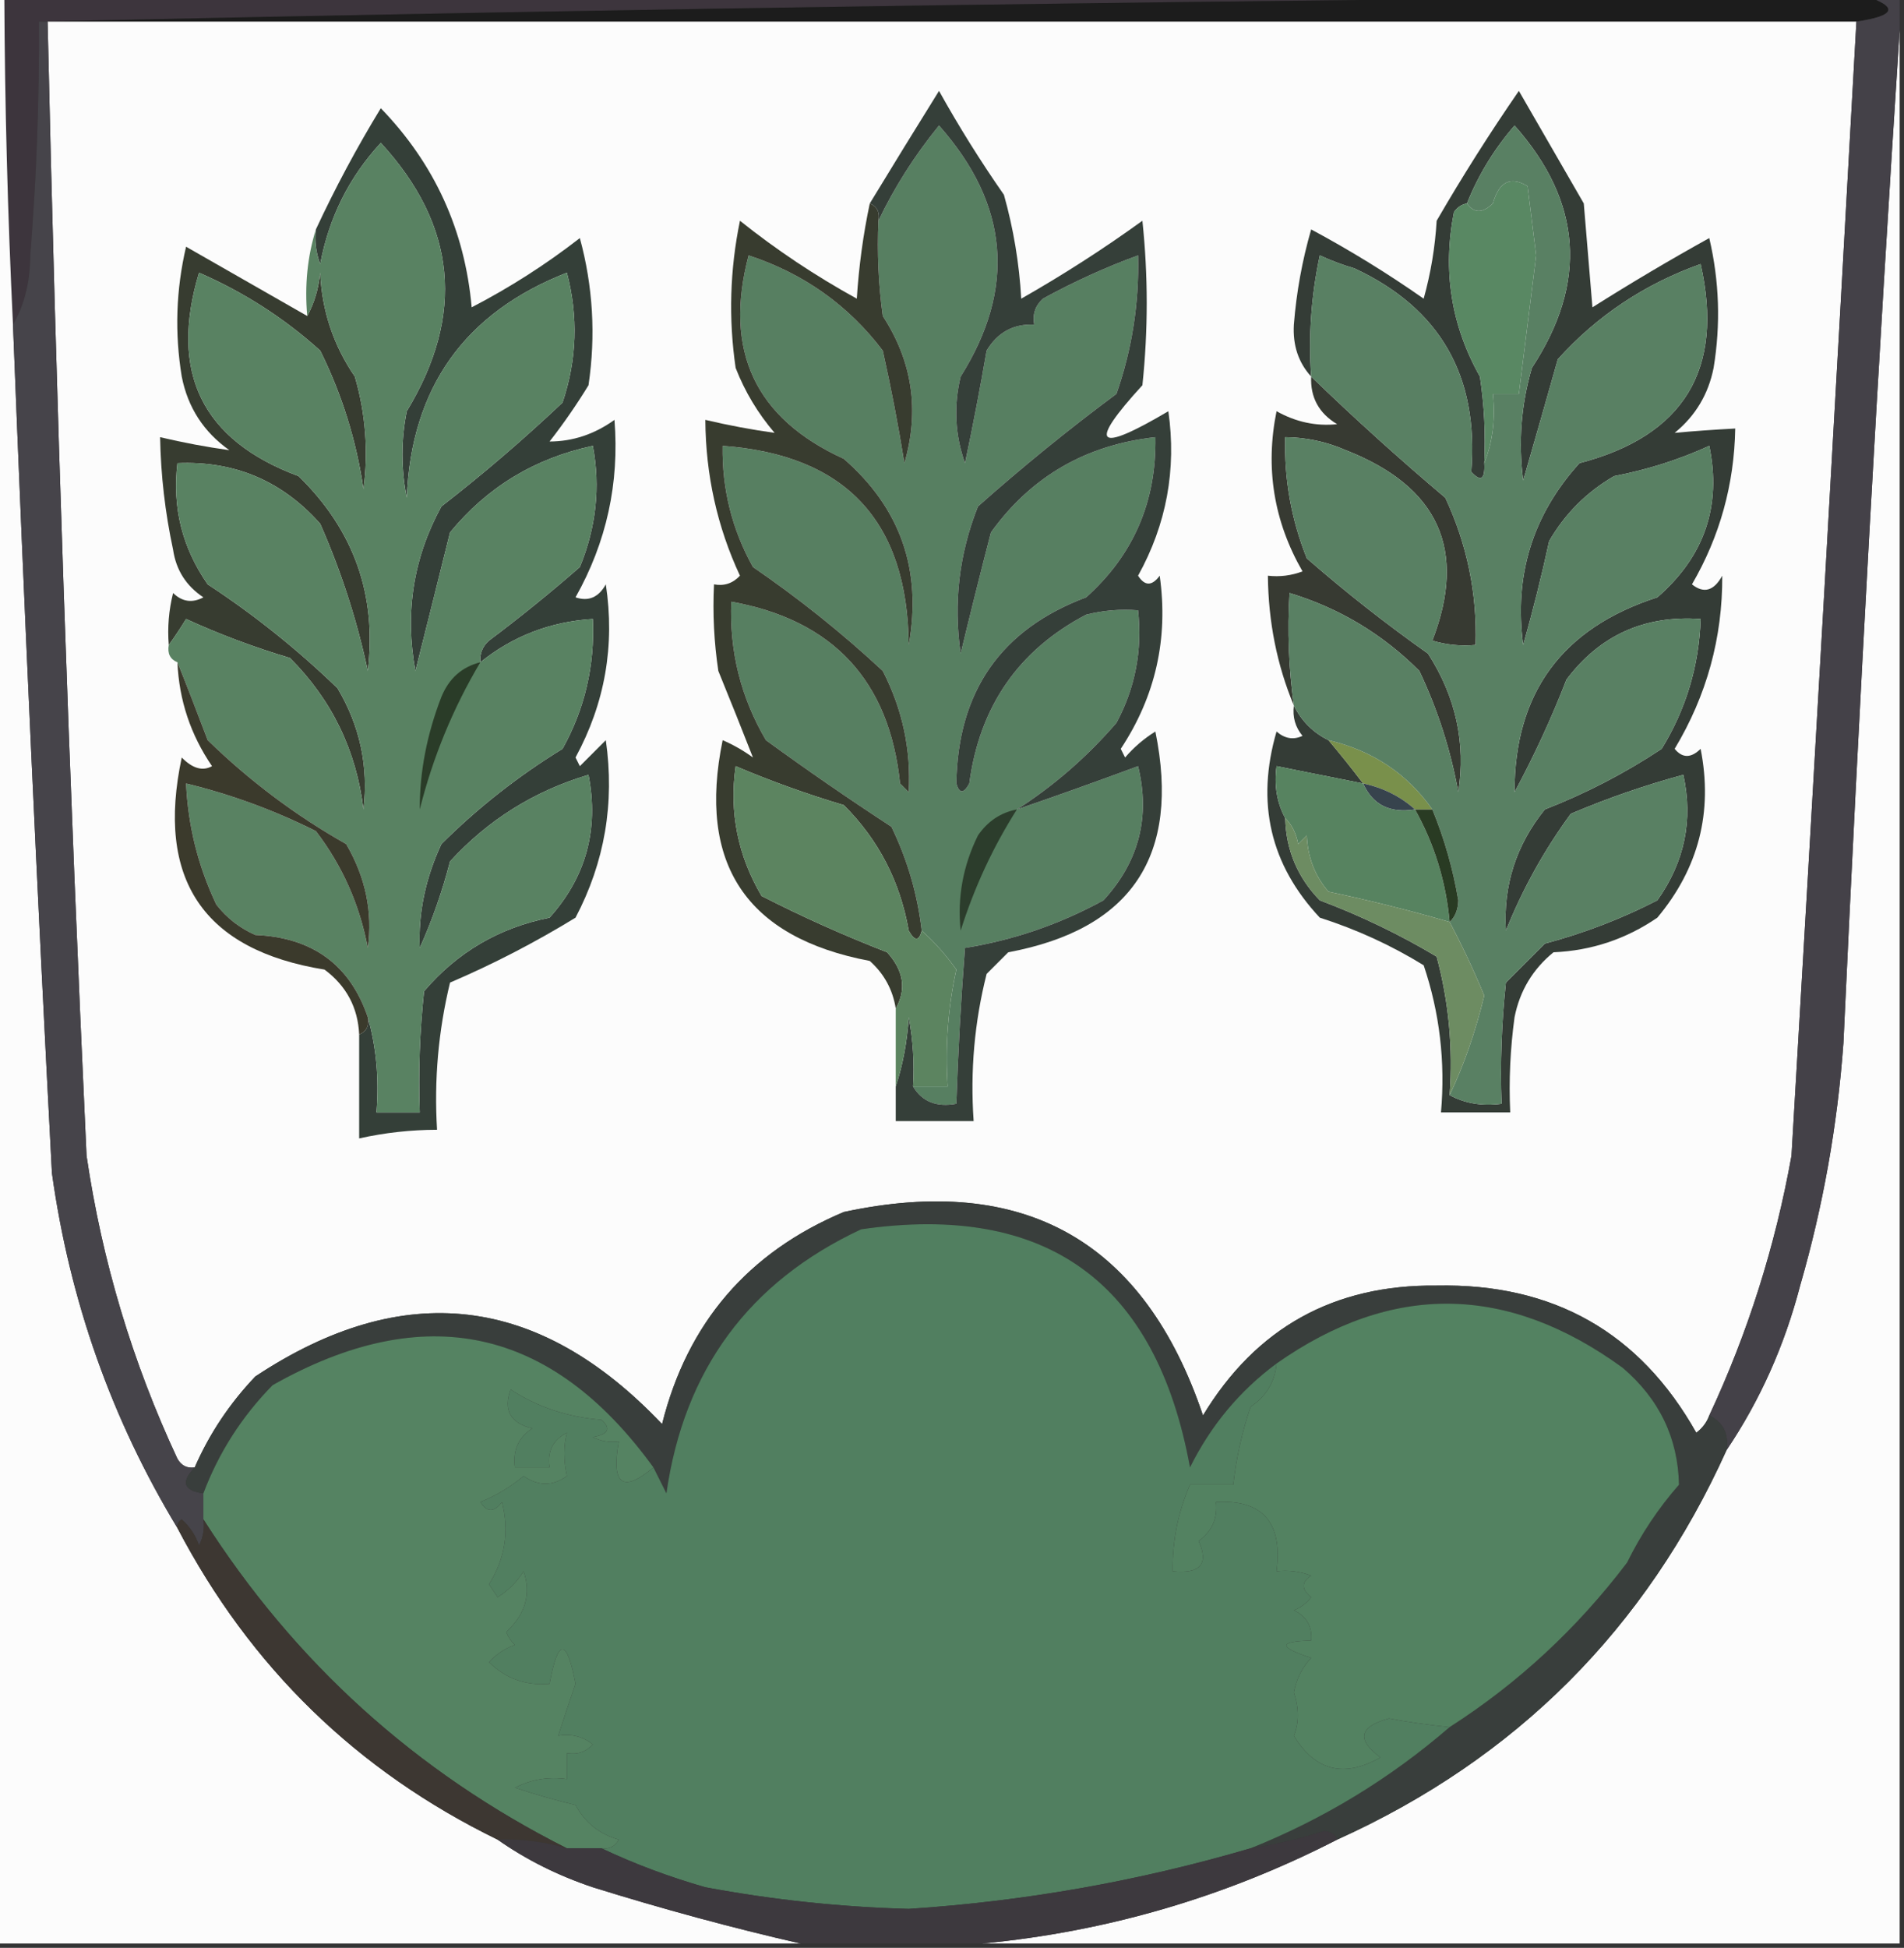 <?xml version="1.0" encoding="UTF-8"?>
<!DOCTYPE svg PUBLIC "-//W3C//DTD SVG 1.1//EN" "http://www.w3.org/Graphics/SVG/1.1/DTD/svg11.dtd">
<svg xmlns="http://www.w3.org/2000/svg" version="1.1" width="220px" height="225px" style="shape-rendering:geometricPrecision; text-rendering:geometricPrecision; image-rendering:optimizeQuality; fill-rule:evenodd; clip-rule:evenodd" xmlns:xlink="http://www.w3.org/1999/xlink">
<rect width="100%" height="100%" fill="#333333" stroke="none"/>
<g><path style="opacity:1" fill="#3d353d" d="M 0.5,-0.5 C 71.833,-0.5 143.167,-0.5 214.5,-0.5C 143.923,-0.035 73.923,0.965 4.5,2.5C 4.552,11.513 4.219,20.513 3.5,29.5C 3.478,32.59 2.812,35.257 1.5,37.5C 0.889,24.842 0.556,12.176 0.5,-0.5 Z"/></g>
<g><path style="opacity:1" fill="#1c1c1c" d="M 214.5,-0.5 C 214.833,-0.5 215.167,-0.5 215.5,-0.5C 219.397,0.816 219.064,1.816 214.5,2.5C 144.833,2.5 75.167,2.5 5.5,2.5C 5.167,2.5 4.833,2.5 4.5,2.5C 73.923,0.965 143.923,-0.035 214.5,-0.5 Z"/></g>
<g><path style="opacity:1" fill="#fcfcfc" d="M 5.5,2.5 C 75.167,2.5 144.833,2.5 214.5,2.5C 212.083,46.165 209.583,89.832 207,133.5C 205.127,143.949 201.961,153.949 197.5,163.5C 197.217,164.289 196.717,164.956 196,165.5C 189.472,153.898 179.472,148.231 166,148.5C 154.133,148.373 145.133,153.373 139,163.5C 132.203,143.349 118.37,135.516 97.5,140C 86.417,144.665 79.417,152.831 76.5,164.5C 62.274,149.496 46.608,147.663 29.5,159C 26.522,162.131 24.189,165.631 22.5,169.5C 21.624,169.631 20.957,169.298 20.5,168.5C 15.298,157.36 11.798,145.694 10,133.5C 7.97,89.849 6.47,46.182 5.5,2.5 Z"/></g>
<g><path style="opacity:1" fill="#fcfcfc" d="M -0.5,-0.5 C -0.167,-0.5 0.167,-0.5 0.5,-0.5C 0.556,12.176 0.889,24.842 1.5,37.5C 2.782,70.172 4.282,102.839 6,135.5C 8.058,150.255 12.891,163.922 20.5,176.5C 28.909,192.576 41.242,204.576 57.5,212.5C 60.795,214.814 64.462,216.648 68.5,218C 76.539,220.507 84.539,222.674 92.5,224.5C 61.5,224.5 30.5,224.5 -0.5,224.5C -0.5,149.5 -0.5,74.5 -0.5,-0.5 Z"/></g>
<g><path style="opacity:1" fill="#fcfcfc" d="M 219.5,3.5 C 219.5,77.167 219.5,150.833 219.5,224.5C 184.167,224.5 148.833,224.5 113.5,224.5C 127.921,223.126 141.587,219.126 154.5,212.5C 175.167,203.167 190.167,188.167 199.5,167.5C 203.364,161.761 206.197,155.428 208,148.5C 210.644,139.35 212.311,130.017 213,120.5C 214.808,81.323 216.975,42.324 219.5,3.5 Z"/></g>
<g><path style="opacity:1" fill="#343f38" d="M 41.5,119.5 C 42.338,119.158 42.672,118.492 42.5,117.5C 43.482,120.962 43.815,124.629 43.5,128.5C 45.167,128.5 46.833,128.5 48.5,128.5C 48.334,123.821 48.501,119.155 49,114.5C 52.837,109.997 57.67,107.164 63.5,106C 67.717,101.302 69.217,95.802 68,89.5C 61.737,91.363 56.404,94.697 52,99.5C 51.115,102.935 49.949,106.268 48.5,109.5C 48.327,105.46 49.16,101.46 51,97.5C 55.215,93.307 59.881,89.64 65,86.5C 67.573,81.871 68.74,76.871 68.5,71.5C 63.604,71.803 59.27,73.47 55.5,76.5C 55.414,75.504 55.748,74.671 56.5,74C 60.131,71.276 63.631,68.442 67,65.5C 68.891,60.912 69.391,56.245 68.5,51.5C 61.791,52.933 56.291,56.267 52,61.5C 50.664,66.89 49.331,72.223 48,77.5C 46.752,70.785 47.752,64.452 51,58.5C 55.853,54.737 60.52,50.737 65,46.5C 66.662,41.555 66.829,36.555 65.5,31.5C 53.686,36.121 47.52,44.787 47,57.5C 46.333,54.167 46.333,50.833 47,47.5C 53.762,36.365 52.762,26.031 44,16.5C 40.341,20.459 38.008,25.126 37,30.5C 36.51,29.207 36.343,27.873 36.5,26.5C 38.72,21.728 41.22,17.062 44,12.5C 50.209,18.918 53.709,26.585 54.5,35.5C 58.921,33.208 63.088,30.541 67,27.5C 68.517,33.08 68.851,38.747 68,44.5C 66.623,46.754 65.123,48.92 63.5,51C 66.188,50.993 68.688,50.16 71,48.5C 71.58,55.808 70.08,62.641 66.5,69C 67.996,69.507 69.163,69.007 70,67.5C 71.07,74.553 69.904,81.219 66.5,87.5C 66.667,87.833 66.833,88.167 67,88.5C 68,87.5 69,86.5 70,85.5C 71.041,92.755 69.874,99.589 66.5,106C 61.808,108.871 56.975,111.371 52,113.5C 50.649,119.072 50.149,124.738 50.5,130.5C 47.455,130.508 44.455,130.841 41.5,131.5C 41.5,127.5 41.5,123.5 41.5,119.5 Z"/></g>
<g><path style="opacity:1" fill="#46444a" d="M 4.5,2.5 C 4.833,2.5 5.167,2.5 5.5,2.5C 6.47,46.182 7.97,89.849 10,133.5C 11.798,145.694 15.298,157.36 20.5,168.5C 20.957,169.298 21.624,169.631 22.5,169.5C 20.871,171.196 21.204,172.196 23.5,172.5C 23.5,173.5 23.5,174.5 23.5,175.5C 23.649,176.552 23.483,177.552 23,178.5C 22.581,177.328 21.915,176.328 21,175.5C 20.601,175.728 20.435,176.062 20.5,176.5C 12.891,163.922 8.058,150.255 6,135.5C 4.282,102.839 2.782,70.172 1.5,37.5C 2.812,35.257 3.478,32.59 3.5,29.5C 4.219,20.513 4.552,11.513 4.5,2.5 Z"/></g>
<g><path style="opacity:1" fill="#373c30" d="M 35.5,36.5 C 36.302,35.048 36.802,33.382 37,31.5C 37.188,35.877 38.521,39.877 41,43.5C 42.244,47.779 42.577,52.112 42,56.5C 41.178,50.897 39.511,45.564 37,40.5C 32.846,36.753 28.18,33.753 23,31.5C 19.515,43.029 23.348,50.862 34.5,55C 40.892,61.237 43.558,68.737 42.5,77.5C 41.258,71.67 39.425,66.003 37,60.5C 32.599,55.549 27.099,53.215 20.5,53.5C 19.889,58.618 21.056,63.285 24,67.5C 29.365,71.019 34.365,75.019 39,79.5C 41.589,83.852 42.589,88.519 42,93.5C 41.166,86.665 38.332,80.832 33.5,76C 29.39,74.778 25.39,73.278 21.5,71.5C 20.824,72.602 20.158,73.602 19.5,74.5C 19.338,72.473 19.505,70.473 20,68.5C 21.049,69.517 22.216,69.684 23.5,69C 21.512,67.681 20.346,65.848 20,63.5C 19.078,59.21 18.578,54.877 18.5,50.5C 21.221,51.141 23.888,51.641 26.5,52C 23.533,49.9 21.7,47.066 21,43.5C 20.171,38.467 20.338,33.467 21.5,28.5C 26.194,31.178 30.861,33.845 35.5,36.5 Z"/></g>
<g><path style="opacity:1" fill="#343c36" d="M 149.5,81.5 C 150.393,83.297 151.726,84.63 153.5,85.5C 154.916,87.179 156.25,88.846 157.5,90.5C 154.167,89.833 150.833,89.167 147.5,88.5C 147.205,90.735 147.539,92.735 148.5,94.5C 148.591,98.182 149.924,101.349 152.5,104C 157.229,105.782 161.729,107.949 166,110.5C 167.397,115.708 167.897,121.041 167.5,126.5C 169.265,127.461 171.265,127.795 173.5,127.5C 173.334,122.821 173.501,118.155 174,113.5C 175.5,112 177,110.5 178.5,109C 183.059,107.783 187.392,106.116 191.5,104C 194.655,99.555 195.655,94.721 194.5,89.5C 190.065,90.701 185.732,92.201 181.5,94C 178.44,98.171 175.94,102.672 174,107.5C 173.681,102.278 175.181,97.611 178.5,93.5C 183.276,91.635 187.776,89.302 192,86.5C 194.819,81.917 196.319,76.917 196.5,71.5C 190.017,71.045 184.85,73.378 181,78.5C 179.257,82.984 177.257,87.317 175,91.5C 174.986,80.049 180.486,72.549 191.5,69C 196.937,64.281 198.937,58.448 197.5,51.5C 194.029,53.087 190.363,54.254 186.5,55C 183.333,56.833 180.833,59.333 179,62.5C 178.126,66.535 177.126,70.535 176,74.5C 174.921,66.482 177.087,59.482 182.5,53.5C 194.576,50.349 199.243,42.682 196.5,30.5C 190.016,32.816 184.516,36.483 180,41.5C 178.663,46.238 177.329,50.905 176,55.5C 175.423,51.112 175.756,46.779 177,42.5C 183.48,32.638 182.813,23.305 175,14.5C 172.642,17.222 170.809,20.222 169.5,23.5C 168.883,23.611 168.383,23.944 168,24.5C 166.669,31.249 167.669,37.582 171,43.5C 171.498,46.817 171.665,50.15 171.5,53.5C 171.607,55.379 171.107,55.712 170,54.5C 170.887,43.431 166.387,35.598 156.5,31C 155.128,30.598 153.795,30.098 152.5,29.5C 151.507,34.12 151.173,38.786 151.5,43.5C 150.028,41.883 149.361,39.883 149.5,37.5C 149.796,33.762 150.462,30.095 151.5,26.5C 156.001,28.916 160.334,31.582 164.5,34.5C 165.321,31.553 165.821,28.553 166,25.5C 168.978,20.361 172.145,15.361 175.5,10.5C 177.986,14.801 180.486,19.134 183,23.5C 183.333,27.5 183.667,31.5 184,35.5C 188.418,32.707 192.918,30.041 197.5,27.5C 198.662,32.467 198.829,37.467 198,42.5C 197.394,45.548 195.894,48.048 193.5,50C 195.751,49.793 198.085,49.627 200.5,49.5C 200.383,55.972 198.716,61.972 195.5,67.5C 196.868,68.594 198.035,68.26 199,66.5C 199.042,73.665 197.208,80.332 193.5,86.5C 194.391,87.59 195.391,87.59 196.5,86.5C 197.94,93.79 196.273,100.29 191.5,106C 187.877,108.479 183.877,109.812 179.5,110C 177.106,111.952 175.606,114.452 175,117.5C 174.501,121.152 174.335,124.818 174.5,128.5C 171.833,128.5 169.167,128.5 166.5,128.5C 167.013,122.642 166.346,116.975 164.5,111.5C 160.746,109.19 156.746,107.357 152.5,106C 146.769,99.885 145.102,92.719 147.5,84.5C 148.451,85.326 149.451,85.492 150.5,85C 149.663,83.989 149.33,82.822 149.5,81.5 Z"/></g>
<g><path style="opacity:1" fill="#598863" d="M 171.5,53.5 C 171.665,50.15 171.498,46.817 171,43.5C 167.669,37.582 166.669,31.249 168,24.5C 168.383,23.944 168.883,23.611 169.5,23.5C 170.313,24.653 171.313,24.653 172.5,23.5C 173.2,20.985 174.533,20.318 176.5,21.5C 176.833,24.167 177.167,26.833 177.5,29.5C 176.826,34.853 176.159,40.186 175.5,45.5C 174.5,45.5 173.5,45.5 172.5,45.5C 172.806,48.385 172.473,51.052 171.5,53.5 Z"/></g>
<g><path style="opacity:1" fill="#577f61" d="M 117.5,93.5 C 122.126,91.913 126.793,90.246 131.5,88.5C 132.932,94.372 131.599,99.538 127.5,104C 122.457,106.759 117.123,108.592 111.5,109.5C 111.034,115.491 110.701,121.491 110.5,127.5C 108.219,127.923 106.552,127.256 105.5,125.5C 106.833,125.5 108.167,125.5 109.5,125.5C 109.2,120.901 109.533,116.401 110.5,112C 109.301,110.306 107.968,108.806 106.5,107.5C 106.019,103.324 104.853,99.324 103,95.5C 98.08,92.29 93.246,88.957 88.5,85.5C 85.599,80.562 84.266,75.229 84.5,69.5C 96.261,71.628 102.761,78.628 104,90.5C 104.333,90.833 104.667,91.167 105,91.5C 105.277,86.601 104.277,81.935 102,77.5C 97.289,73.12 92.289,69.12 87,65.5C 84.579,61.149 83.412,56.483 83.5,51.5C 97.7,52.534 104.866,60.201 105,74.5C 106.556,65.879 104.056,58.712 97.5,53C 87.253,48.337 83.587,40.503 86.5,29.5C 92.851,31.584 98.017,35.251 102,40.5C 102.964,44.796 103.797,49.13 104.5,53.5C 106.268,47.437 105.434,41.77 102,36.5C 101.501,32.848 101.335,29.182 101.5,25.5C 103.347,21.627 105.68,17.96 108.5,14.5C 116.587,23.624 117.421,33.291 111,43.5C 110.176,46.882 110.343,50.216 111.5,53.5C 112.415,49.185 113.248,44.852 114,40.5C 115.264,38.393 117.097,37.393 119.5,37.5C 119.281,36.325 119.614,35.325 120.5,34.5C 124.111,32.525 127.777,30.858 131.5,29.5C 131.638,35.004 130.805,40.337 129,45.5C 123.483,49.594 118.15,53.927 113,58.5C 110.817,63.995 110.151,69.661 111,75.5C 112.12,70.842 113.287,66.175 114.5,61.5C 119.139,55.051 125.473,51.384 133.5,50.5C 133.638,57.931 130.971,64.098 125.5,69C 115.669,72.683 110.669,79.85 110.5,90.5C 110.846,91.696 111.346,91.696 112,90.5C 113.189,81.596 117.689,75.096 125.5,71C 127.473,70.504 129.473,70.338 131.5,70.5C 132.007,75.121 131.174,79.454 129,83.5C 125.602,87.431 121.769,90.765 117.5,93.5 Z"/></g>
<g><path style="opacity:1" fill="#373a32" d="M 151.5,43.5 C 156.497,48.33 161.664,52.996 167,57.5C 169.519,62.89 170.686,68.556 170.5,74.5C 168.801,74.66 167.134,74.493 165.5,74C 169.552,63.532 166.219,56.199 155.5,52C 153.26,51.023 150.927,50.523 148.5,50.5C 148.37,55.351 149.204,60.017 151,64.5C 155.485,68.408 160.152,72.075 165,75.5C 168.216,80.489 169.382,85.822 168.5,91.5C 167.616,86.627 166.116,81.961 164,77.5C 159.745,73.242 154.745,70.242 149,68.5C 148.737,72.835 148.903,77.168 149.5,81.5C 147.549,76.817 146.549,71.817 146.5,66.5C 147.873,66.657 149.207,66.49 150.5,66C 147.174,60.21 146.174,54.044 147.5,47.5C 149.735,48.752 152.069,49.252 154.5,49C 152.393,47.736 151.393,45.903 151.5,43.5 Z"/></g>
<g><path style="opacity:1" fill="#383c2f" d="M 100.5,23.5 C 101.338,23.842 101.672,24.508 101.5,25.5C 101.335,29.182 101.501,32.848 102,36.5C 105.434,41.77 106.268,47.437 104.5,53.5C 103.797,49.13 102.964,44.796 102,40.5C 98.017,35.251 92.851,31.584 86.5,29.5C 83.587,40.503 87.253,48.337 97.5,53C 104.056,58.712 106.556,65.879 105,74.5C 104.866,60.201 97.7,52.534 83.5,51.5C 83.412,56.483 84.579,61.149 87,65.5C 92.289,69.12 97.289,73.12 102,77.5C 104.277,81.935 105.277,86.601 105,91.5C 104.667,91.167 104.333,90.833 104,90.5C 102.761,78.628 96.261,71.628 84.5,69.5C 84.266,75.229 85.599,80.562 88.5,85.5C 93.246,88.957 98.08,92.29 103,95.5C 104.853,99.324 106.019,103.324 106.5,107.5C 106.19,108.738 105.69,108.738 105,107.5C 104.007,101.831 101.507,96.998 97.5,93C 93.229,91.726 89.063,90.226 85,88.5C 84.249,93.834 85.249,98.834 88,103.5C 92.672,105.887 97.505,108.053 102.5,110C 104.418,112.109 104.751,114.275 103.5,116.5C 103.16,114.321 102.16,112.488 100.5,111C 86.225,108.292 80.558,99.792 83.5,85.5C 84.748,86.04 85.915,86.707 87,87.5C 85.752,84.307 84.419,80.974 83,77.5C 82.502,74.183 82.335,70.85 82.5,67.5C 83.675,67.719 84.675,67.386 85.5,66.5C 82.872,60.86 81.538,54.86 81.5,48.5C 84.221,49.141 86.888,49.641 89.5,50C 87.57,47.742 86.07,45.242 85,42.5C 84.17,36.804 84.337,31.137 85.5,25.5C 89.705,28.859 94.205,31.859 99,34.5C 99.24,30.748 99.74,27.081 100.5,23.5 Z"/></g>
<g><path style="opacity:1" fill="#598262" d="M 55.5,76.5 C 59.27,73.47 63.604,71.803 68.5,71.5C 68.74,76.871 67.573,81.871 65,86.5C 59.881,89.64 55.215,93.307 51,97.5C 49.16,101.46 48.327,105.46 48.5,109.5C 49.949,106.268 51.115,102.935 52,99.5C 56.404,94.697 61.737,91.363 68,89.5C 69.217,95.802 67.717,101.302 63.5,106C 57.67,107.164 52.837,109.997 49,114.5C 48.501,119.155 48.334,123.821 48.5,128.5C 46.833,128.5 45.167,128.5 43.5,128.5C 43.815,124.629 43.482,120.962 42.5,117.5C 40.44,111.449 36.106,108.283 29.5,108C 27.714,107.215 26.214,106.049 25,104.5C 22.891,100.064 21.724,95.397 21.5,90.5C 26.686,91.756 31.686,93.59 36.5,96C 39.559,100.001 41.559,104.501 42.5,109.5C 43.075,105.345 42.242,101.345 40,97.5C 34.18,94.214 28.847,90.214 24,85.5C 22.624,81.863 21.457,78.863 20.5,76.5C 19.662,76.158 19.328,75.492 19.5,74.5C 20.158,73.602 20.824,72.602 21.5,71.5C 25.39,73.278 29.39,74.778 33.5,76C 38.332,80.832 41.166,86.665 42,93.5C 42.589,88.519 41.589,83.852 39,79.5C 34.365,75.019 29.365,71.019 24,67.5C 21.056,63.285 19.889,58.618 20.5,53.5C 27.099,53.215 32.599,55.549 37,60.5C 39.425,66.003 41.258,71.67 42.5,77.5C 43.558,68.737 40.892,61.237 34.5,55C 23.348,50.862 19.515,43.029 23,31.5C 28.18,33.753 32.846,36.753 37,40.5C 39.511,45.564 41.178,50.897 42,56.5C 42.577,52.112 42.244,47.779 41,43.5C 38.521,39.877 37.188,35.877 37,31.5C 36.802,33.382 36.302,35.048 35.5,36.5C 35.187,32.958 35.521,29.625 36.5,26.5C 36.343,27.873 36.51,29.207 37,30.5C 38.008,25.126 40.341,20.459 44,16.5C 52.762,26.031 53.762,36.365 47,47.5C 46.333,50.833 46.333,54.167 47,57.5C 47.52,44.787 53.686,36.121 65.5,31.5C 66.829,36.555 66.662,41.555 65,46.5C 60.52,50.737 55.853,54.737 51,58.5C 47.752,64.452 46.752,70.785 48,77.5C 49.331,72.223 50.664,66.89 52,61.5C 56.291,56.267 61.791,52.933 68.5,51.5C 69.391,56.245 68.891,60.912 67,65.5C 63.631,68.442 60.131,71.276 56.5,74C 55.748,74.671 55.414,75.504 55.5,76.5 Z"/></g>
<g><path style="opacity:1" fill="#353f39" d="M 103.5,125.5 C 104.317,123.031 104.817,120.365 105,117.5C 105.497,120.146 105.664,122.813 105.5,125.5C 106.552,127.256 108.219,127.923 110.5,127.5C 110.701,121.491 111.034,115.491 111.5,109.5C 117.123,108.592 122.457,106.759 127.5,104C 131.599,99.538 132.932,94.372 131.5,88.5C 126.793,90.246 122.126,91.913 117.5,93.5C 121.769,90.765 125.602,87.431 129,83.5C 131.174,79.454 132.007,75.121 131.5,70.5C 129.473,70.338 127.473,70.504 125.5,71C 117.689,75.096 113.189,81.596 112,90.5C 111.346,91.696 110.846,91.696 110.5,90.5C 110.669,79.85 115.669,72.683 125.5,69C 130.971,64.098 133.638,57.931 133.5,50.5C 125.473,51.384 119.139,55.051 114.5,61.5C 113.287,66.175 112.12,70.842 111,75.5C 110.151,69.661 110.817,63.995 113,58.5C 118.15,53.927 123.483,49.594 129,45.5C 130.805,40.337 131.638,35.004 131.5,29.5C 127.777,30.858 124.111,32.525 120.5,34.5C 119.614,35.325 119.281,36.325 119.5,37.5C 117.097,37.393 115.264,38.393 114,40.5C 113.248,44.852 112.415,49.185 111.5,53.5C 110.343,50.216 110.176,46.882 111,43.5C 117.421,33.291 116.587,23.624 108.5,14.5C 105.68,17.96 103.347,21.627 101.5,25.5C 101.672,24.508 101.338,23.842 100.5,23.5C 103.113,19.201 105.78,14.868 108.5,10.5C 110.802,14.633 113.302,18.633 116,22.5C 117.102,26.416 117.769,30.416 118,34.5C 122.837,31.749 127.503,28.749 132,25.5C 132.667,31.833 132.667,38.167 132,44.5C 125.649,51.44 126.649,52.44 135,47.5C 135.954,54.23 134.787,60.563 131.5,66.5C 132.274,67.711 133.107,67.711 134,66.5C 135.019,73.754 133.519,80.421 129.5,86.5C 129.667,86.833 129.833,87.167 130,87.5C 131.019,86.313 132.186,85.313 133.5,84.5C 136.423,98.838 130.756,107.338 116.5,110C 115.667,110.833 114.833,111.667 114,112.5C 112.596,118.044 112.096,123.71 112.5,129.5C 109.5,129.5 106.5,129.5 103.5,129.5C 103.5,128.167 103.5,126.833 103.5,125.5 Z"/></g>
<g><path style="opacity:1" fill="#2a3c28" d="M 55.5,76.5 C 52.344,81.814 50.011,87.48 48.5,93.5C 48.485,89.184 49.319,84.851 51,80.5C 51.876,78.365 53.376,77.031 55.5,76.5 Z"/></g>
<g><path style="opacity:1" fill="#79904b" d="M 153.5,85.5 C 158.609,86.706 162.609,89.373 165.5,93.5C 164.833,93.5 164.167,93.5 163.5,93.5C 161.819,91.993 159.819,90.993 157.5,90.5C 156.25,88.846 154.916,87.179 153.5,85.5 Z"/></g>
<g><path style="opacity:1" fill="#598063" d="M 167.5,126.5 C 169.153,123.018 170.486,119.185 171.5,115C 170.274,112.052 168.941,109.218 167.5,106.5C 168.139,105.903 168.472,105.07 168.5,104C 167.883,100.361 166.883,96.861 165.5,93.5C 162.609,89.373 158.609,86.706 153.5,85.5C 151.726,84.63 150.393,83.297 149.5,81.5C 148.903,77.168 148.737,72.835 149,68.5C 154.745,70.242 159.745,73.242 164,77.5C 166.116,81.961 167.616,86.627 168.5,91.5C 169.382,85.822 168.216,80.489 165,75.5C 160.152,72.075 155.485,68.408 151,64.5C 149.204,60.017 148.37,55.351 148.5,50.5C 150.927,50.523 153.26,51.023 155.5,52C 166.219,56.199 169.552,63.532 165.5,74C 167.134,74.493 168.801,74.66 170.5,74.5C 170.686,68.556 169.519,62.89 167,57.5C 161.664,52.996 156.497,48.33 151.5,43.5C 151.173,38.786 151.507,34.12 152.5,29.5C 153.795,30.098 155.128,30.598 156.5,31C 166.387,35.598 170.887,43.431 170,54.5C 171.107,55.712 171.607,55.379 171.5,53.5C 172.473,51.052 172.806,48.385 172.5,45.5C 173.5,45.5 174.5,45.5 175.5,45.5C 176.159,40.186 176.826,34.853 177.5,29.5C 177.167,26.833 176.833,24.167 176.5,21.5C 174.533,20.318 173.2,20.985 172.5,23.5C 171.313,24.653 170.313,24.653 169.5,23.5C 170.809,20.222 172.642,17.222 175,14.5C 182.813,23.305 183.48,32.638 177,42.5C 175.756,46.779 175.423,51.112 176,55.5C 177.329,50.905 178.663,46.238 180,41.5C 184.516,36.483 190.016,32.816 196.5,30.5C 199.243,42.682 194.576,50.349 182.5,53.5C 177.087,59.482 174.921,66.482 176,74.5C 177.126,70.535 178.126,66.535 179,62.5C 180.833,59.333 183.333,56.833 186.5,55C 190.363,54.254 194.029,53.087 197.5,51.5C 198.937,58.448 196.937,64.281 191.5,69C 180.486,72.549 174.986,80.049 175,91.5C 177.257,87.317 179.257,82.984 181,78.5C 184.85,73.378 190.017,71.045 196.5,71.5C 196.319,76.917 194.819,81.917 192,86.5C 187.776,89.302 183.276,91.635 178.5,93.5C 175.181,97.611 173.681,102.278 174,107.5C 175.94,102.672 178.44,98.171 181.5,94C 185.732,92.201 190.065,90.701 194.5,89.5C 195.655,94.721 194.655,99.555 191.5,104C 187.392,106.116 183.059,107.783 178.5,109C 177,110.5 175.5,112 174,113.5C 173.501,118.155 173.334,122.821 173.5,127.5C 171.265,127.795 169.265,127.461 167.5,126.5 Z"/></g>
<g><path style="opacity:1" fill="#37434d" d="M 157.5,90.5 C 159.819,90.993 161.819,91.993 163.5,93.5C 160.607,93.969 158.607,92.969 157.5,90.5 Z"/></g>
<g><path style="opacity:1" fill="#444148" d="M 215.5,-0.5 C 216.833,-0.5 218.167,-0.5 219.5,-0.5C 219.5,0.833 219.5,2.167 219.5,3.5C 216.975,42.324 214.808,81.323 213,120.5C 212.311,130.017 210.644,139.35 208,148.5C 206.197,155.428 203.364,161.761 199.5,167.5C 199.771,165.62 199.104,164.287 197.5,163.5C 201.961,153.949 205.127,143.949 207,133.5C 209.583,89.832 212.083,46.165 214.5,2.5C 219.064,1.816 219.397,0.816 215.5,-0.5 Z"/></g>
<g><path style="opacity:1" fill="#578360" d="M 157.5,90.5 C 158.607,92.969 160.607,93.969 163.5,93.5C 165.746,97.519 167.079,101.853 167.5,106.5C 162.936,105.172 158.269,104.005 153.5,103C 151.926,101.174 151.093,99.007 151,96.5C 150.667,96.833 150.333,97.167 150,97.5C 149.768,96.263 149.268,95.263 148.5,94.5C 147.539,92.735 147.205,90.735 147.5,88.5C 150.833,89.167 154.167,89.833 157.5,90.5 Z"/></g>
<g><path style="opacity:1" fill="#2c3d2c" d="M 117.5,93.5 C 114.739,97.843 112.573,102.51 111,107.5C 110.599,103.684 111.266,100.017 113,96.5C 114.129,94.859 115.629,93.859 117.5,93.5 Z"/></g>
<g><path style="opacity:1" fill="#293b23" d="M 163.5,93.5 C 164.167,93.5 164.833,93.5 165.5,93.5C 166.883,96.861 167.883,100.361 168.5,104C 168.472,105.07 168.139,105.903 167.5,106.5C 167.079,101.853 165.746,97.519 163.5,93.5 Z"/></g>
<g><path style="opacity:1" fill="#6d8c62" d="M 148.5,94.5 C 149.268,95.263 149.768,96.263 150,97.5C 150.333,97.167 150.667,96.833 151,96.5C 151.093,99.007 151.926,101.174 153.5,103C 158.269,104.005 162.936,105.172 167.5,106.5C 168.941,109.218 170.274,112.052 171.5,115C 170.486,119.185 169.153,123.018 167.5,126.5C 167.897,121.041 167.397,115.708 166,110.5C 161.729,107.949 157.229,105.782 152.5,104C 149.924,101.349 148.591,98.182 148.5,94.5 Z"/></g>
<g><path style="opacity:1" fill="#5c8460" d="M 106.5,107.5 C 107.968,108.806 109.301,110.306 110.5,112C 109.533,116.401 109.2,120.901 109.5,125.5C 108.167,125.5 106.833,125.5 105.5,125.5C 105.664,122.813 105.497,120.146 105,117.5C 104.817,120.365 104.317,123.031 103.5,125.5C 103.5,122.5 103.5,119.5 103.5,116.5C 104.751,114.275 104.418,112.109 102.5,110C 97.505,108.053 92.672,105.887 88,103.5C 85.249,98.834 84.249,93.834 85,88.5C 89.063,90.226 93.229,91.726 97.5,93C 101.507,96.998 104.007,101.831 105,107.5C 105.69,108.738 106.19,108.738 106.5,107.5 Z"/></g>
<g><path style="opacity:1" fill="#3b3a2c" d="M 42.5,117.5 C 42.672,118.492 42.338,119.158 41.5,119.5C 41.358,116.383 40.024,113.883 37.5,112C 23.496,109.736 17.996,101.569 21,87.5C 22.246,88.772 23.413,89.105 24.5,88.5C 22.025,84.883 20.692,80.883 20.5,76.5C 21.457,78.863 22.624,81.863 24,85.5C 28.847,90.214 34.18,94.214 40,97.5C 42.242,101.345 43.075,105.345 42.5,109.5C 41.559,104.501 39.559,100.001 36.5,96C 31.686,93.59 26.686,91.756 21.5,90.5C 21.724,95.397 22.891,100.064 25,104.5C 26.214,106.049 27.714,107.215 29.5,108C 36.106,108.283 40.44,111.449 42.5,117.5 Z"/></g>
<g><path style="opacity:1" fill="#393e3c" d="M 197.5,163.5 C 199.104,164.287 199.771,165.62 199.5,167.5C 190.167,188.167 175.167,203.167 154.5,212.5C 154.265,211.903 153.765,211.57 153,211.5C 150.209,212.406 147.376,213.073 144.5,213.5C 152.967,210.102 160.634,205.435 167.5,199.5C 175.397,194.441 182.23,188.108 188,180.5C 189.608,177.228 191.608,174.228 194,171.5C 193.887,166.105 191.72,161.605 187.5,158C 174.164,148.291 160.831,148.124 147.5,157.5C 143.243,160.65 139.91,164.65 137.5,169.5C 133.587,148.072 120.92,138.905 99.5,142C 86.544,148.056 79.044,158.222 77,172.5C 76.487,171.473 75.987,170.473 75.5,169.5C 63.723,153.253 49.057,150.086 31.5,160C 27.939,163.63 25.272,167.797 23.5,172.5C 21.204,172.196 20.871,171.196 22.5,169.5C 24.189,165.631 26.522,162.131 29.5,159C 46.608,147.663 62.274,149.496 76.5,164.5C 79.417,152.831 86.417,144.665 97.5,140C 118.37,135.516 132.203,143.349 139,163.5C 145.133,153.373 154.133,148.373 166,148.5C 179.472,148.231 189.472,153.898 196,165.5C 196.717,164.956 197.217,164.289 197.5,163.5 Z"/></g>
<g><path style="opacity:1" fill="#517f60" d="M 147.5,157.5 C 147.321,159.606 146.321,161.272 144.5,162.5C 143.511,165.438 142.844,168.438 142.5,171.5C 140.833,171.5 139.167,171.5 137.5,171.5C 136.124,174.658 135.458,177.991 135.5,181.5C 138.694,181.824 139.694,180.658 138.5,178C 140.037,176.89 140.703,175.39 140.5,173.5C 145.895,173.191 148.229,175.858 147.5,181.5C 148.873,181.343 150.207,181.51 151.5,182C 150.359,182.741 150.359,183.575 151.5,184.5C 150.975,185.192 150.308,185.692 149.5,186C 150.973,186.71 151.64,187.876 151.5,189.5C 147.689,189.596 147.689,190.262 151.5,191.5C 150.456,192.623 149.79,193.956 149.5,195.5C 150.112,197.338 150.112,199.005 149.5,200.5C 151.974,204.562 155.307,205.395 159.5,203C 156.702,200.934 157.035,199.434 160.5,198.5C 162.53,198.894 164.863,199.227 167.5,199.5C 160.634,205.435 152.967,210.102 144.5,213.5C 131.618,217.286 118.451,219.62 105,220.5C 97.102,220.284 89.269,219.45 81.5,218C 77.277,216.79 73.277,215.29 69.5,213.5C 70.376,213.631 71.043,213.298 71.5,212.5C 69.263,211.868 67.597,210.535 66.5,208.5C 64.146,207.94 61.813,207.273 59.5,206.5C 61.396,205.534 63.396,205.201 65.5,205.5C 65.5,204.5 65.5,203.5 65.5,202.5C 66.675,202.719 67.675,202.386 68.5,201.5C 67.311,200.571 65.978,200.238 64.5,200.5C 65.129,198.535 65.796,196.535 66.5,194.5C 65.482,189.185 64.482,189.185 63.5,194.5C 60.774,194.736 58.441,193.903 56.5,192C 57.328,191.085 58.328,190.419 59.5,190C 59.043,189.586 58.709,189.086 58.5,188.5C 60.72,186.449 61.386,184.116 60.5,181.5C 59.719,182.737 58.719,183.737 57.5,184.5C 57.167,184 56.833,183.5 56.5,183C 58.361,180.054 58.861,176.887 58,173.5C 57.107,174.711 56.274,174.711 55.5,173.5C 57.333,172.752 58.999,171.752 60.5,170.5C 62.198,171.681 63.865,171.681 65.5,170.5C 65.112,168.692 65.112,167.025 65.5,165.5C 63.889,166.32 63.222,167.654 63.5,169.5C 62.167,169.5 60.833,169.5 59.5,169.5C 59.227,167.549 59.893,166.049 61.5,165C 58.968,164.388 58.135,162.888 59,160.5C 62.103,162.533 65.603,163.7 69.5,164C 70.634,165.016 70.301,165.683 68.5,166C 69.448,166.483 70.448,166.649 71.5,166.5C 70.608,171.506 71.941,172.506 75.5,169.5C 75.987,170.473 76.487,171.473 77,172.5C 79.044,158.222 86.544,148.056 99.5,142C 120.92,138.905 133.587,148.072 137.5,169.5C 139.91,164.65 143.243,160.65 147.5,157.5 Z"/></g>
<g><path style="opacity:1" fill="#538261" d="M 167.5,199.5 C 164.863,199.227 162.53,198.894 160.5,198.5C 157.035,199.434 156.702,200.934 159.5,203C 155.307,205.395 151.974,204.562 149.5,200.5C 150.112,199.005 150.112,197.338 149.5,195.5C 149.79,193.956 150.456,192.623 151.5,191.5C 147.689,190.262 147.689,189.596 151.5,189.5C 151.64,187.876 150.973,186.71 149.5,186C 150.308,185.692 150.975,185.192 151.5,184.5C 150.359,183.575 150.359,182.741 151.5,182C 150.207,181.51 148.873,181.343 147.5,181.5C 148.229,175.858 145.895,173.191 140.5,173.5C 140.703,175.39 140.037,176.89 138.5,178C 139.694,180.658 138.694,181.824 135.5,181.5C 135.458,177.991 136.124,174.658 137.5,171.5C 139.167,171.5 140.833,171.5 142.5,171.5C 142.844,168.438 143.511,165.438 144.5,162.5C 146.321,161.272 147.321,159.606 147.5,157.5C 160.831,148.124 174.164,148.291 187.5,158C 191.72,161.605 193.887,166.105 194,171.5C 191.608,174.228 189.608,177.228 188,180.5C 182.23,188.108 175.397,194.441 167.5,199.5 Z"/></g>
<g><path style="opacity:1" fill="#558362" d="M 75.5,169.5 C 71.941,172.506 70.608,171.506 71.5,166.5C 70.448,166.649 69.448,166.483 68.5,166C 70.301,165.683 70.634,165.016 69.5,164C 65.603,163.7 62.103,162.533 59,160.5C 58.135,162.888 58.968,164.388 61.5,165C 59.893,166.049 59.227,167.549 59.5,169.5C 60.833,169.5 62.167,169.5 63.5,169.5C 63.222,167.654 63.889,166.32 65.5,165.5C 65.112,167.025 65.112,168.692 65.5,170.5C 63.865,171.681 62.198,171.681 60.5,170.5C 58.999,171.752 57.333,172.752 55.5,173.5C 56.274,174.711 57.107,174.711 58,173.5C 58.861,176.887 58.361,180.054 56.5,183C 56.833,183.5 57.167,184 57.5,184.5C 58.719,183.737 59.719,182.737 60.5,181.5C 61.386,184.116 60.72,186.449 58.5,188.5C 58.709,189.086 59.043,189.586 59.5,190C 58.328,190.419 57.328,191.085 56.5,192C 58.441,193.903 60.774,194.736 63.5,194.5C 64.482,189.185 65.482,189.185 66.5,194.5C 65.796,196.535 65.129,198.535 64.5,200.5C 65.978,200.238 67.311,200.571 68.5,201.5C 67.675,202.386 66.675,202.719 65.5,202.5C 65.5,203.5 65.5,204.5 65.5,205.5C 63.396,205.201 61.396,205.534 59.5,206.5C 61.813,207.273 64.146,207.94 66.5,208.5C 67.597,210.535 69.263,211.868 71.5,212.5C 71.043,213.298 70.376,213.631 69.5,213.5C 68.167,213.5 66.833,213.5 65.5,213.5C 48.033,204.701 34.033,192.034 23.5,175.5C 23.5,174.5 23.5,173.5 23.5,172.5C 25.272,167.797 27.939,163.63 31.5,160C 49.057,150.086 63.723,153.253 75.5,169.5 Z"/></g>
<g><path style="opacity:1" fill="#3d3732" d="M 23.5,175.5 C 34.033,192.034 48.033,204.701 65.5,213.5C 62.904,212.735 60.237,212.401 57.5,212.5C 41.242,204.576 28.909,192.576 20.5,176.5C 20.435,176.062 20.601,175.728 21,175.5C 21.915,176.328 22.581,177.328 23,178.5C 23.483,177.552 23.649,176.552 23.5,175.5 Z"/></g>
<g><path style="opacity:1" fill="#3d393e" d="M 154.5,212.5 C 141.587,219.126 127.921,223.126 113.5,224.5C 106.5,224.5 99.5,224.5 92.5,224.5C 84.539,222.674 76.539,220.507 68.5,218C 64.462,216.648 60.795,214.814 57.5,212.5C 60.237,212.401 62.904,212.735 65.5,213.5C 66.833,213.5 68.167,213.5 69.5,213.5C 73.277,215.29 77.277,216.79 81.5,218C 89.269,219.45 97.102,220.284 105,220.5C 118.451,219.62 131.618,217.286 144.5,213.5C 147.376,213.073 150.209,212.406 153,211.5C 153.765,211.57 154.265,211.903 154.5,212.5 Z"/></g>
</svg>
